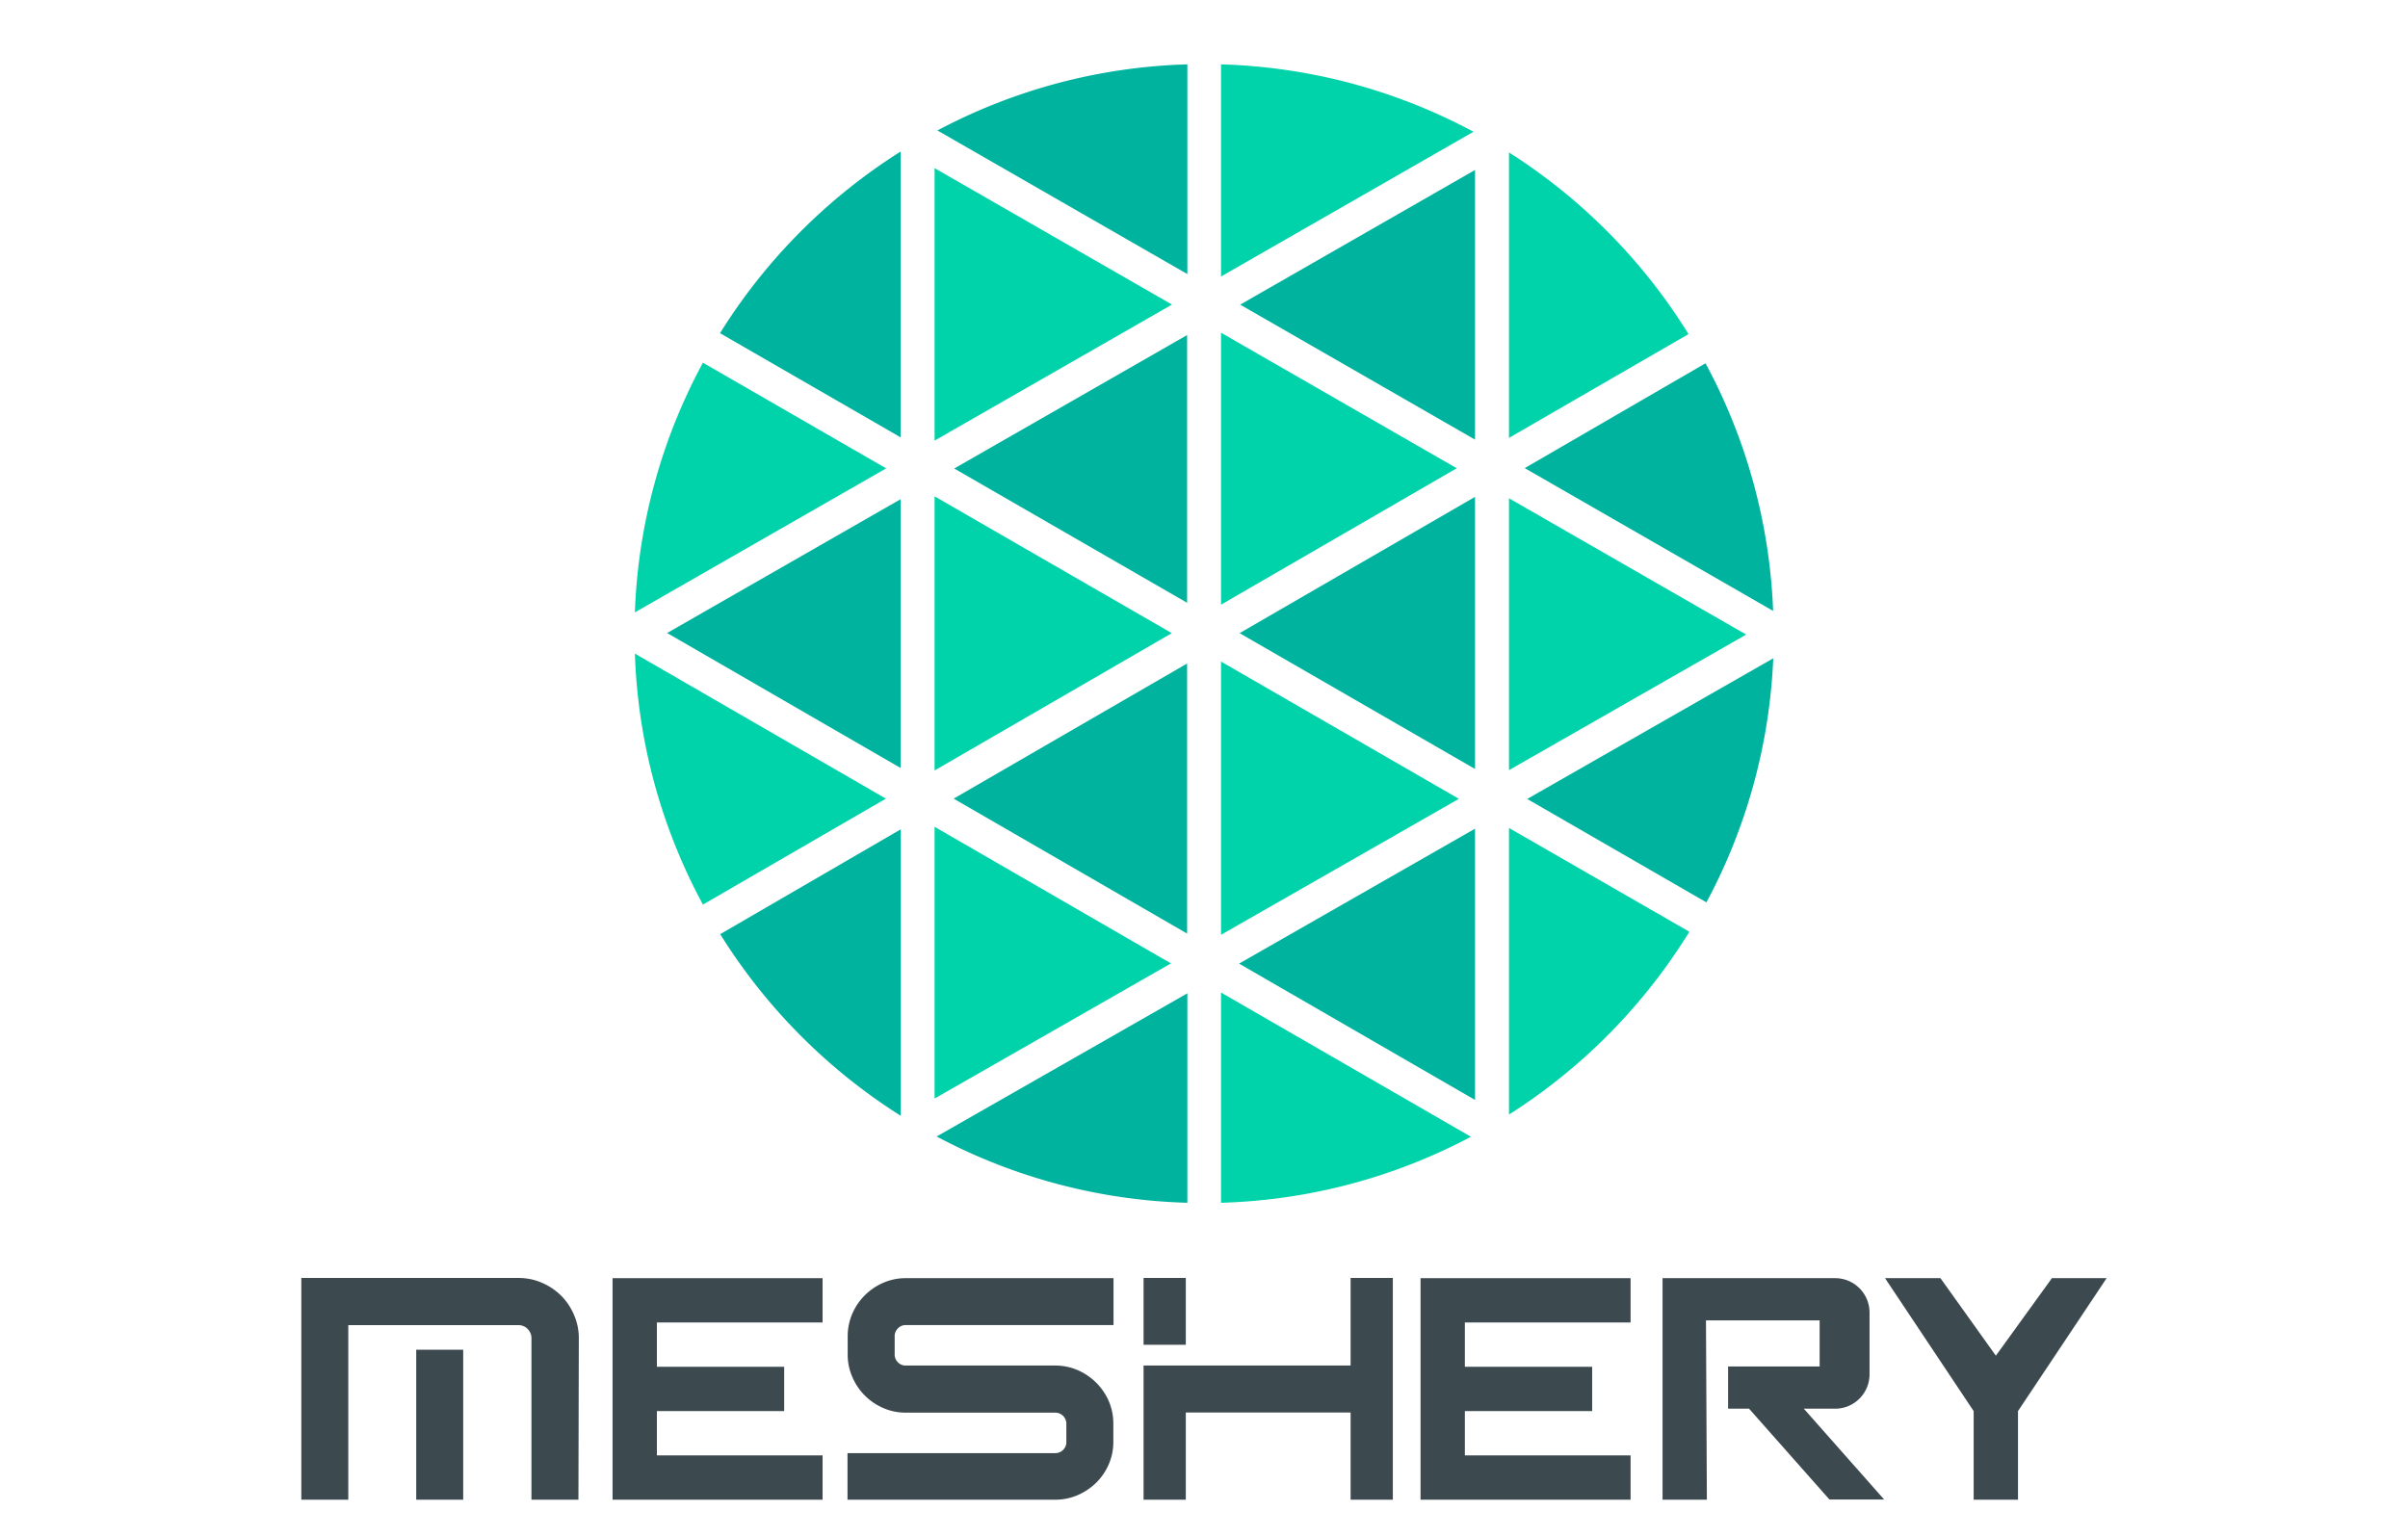 <svg id="Layer_1" data-name="Layer 1" xmlns="http://www.w3.org/2000/svg" viewBox="0 0 371.13 236.88"><title>meshplay-logo-light-text-pad</title><polygon points="188.19 51.29 188.19 93.21 224.52 72.18 188.19 51.29" style="fill:#00d3a9"/><polygon points="188.19 101.98 188.19 144.1 224.85 123.14 188.19 101.98" style="fill:#00d3a9"/><polygon points="182.96 92.92 182.96 51.65 147.07 72.22 182.96 92.92" style="fill:#00b39f"/><path d="M111,144a88.3,88.3,0,0,0,27.83,28V127.84Z" style="fill:#00b39f"/><polygon points="182.96 143.91 182.96 102.28 146.98 123.11 182.96 143.91" style="fill:#00b39f"/><polygon points="144.04 169.34 180.47 148.51 144.04 127.45 144.04 169.34" style="fill:#00d3a9"/><polygon points="227.34 169.56 227.34 127.74 190.97 148.54 227.34 169.56" style="fill:#00b39f"/><path d="M263,139.1a87.26,87.26,0,0,0,10.3-37.62l-37.92,21.68Z" style="fill:#00b39f"/><polygon points="232.57 118.72 269.13 97.82 232.57 76.81 232.57 118.72" style="fill:#00d3a9"/><polygon points="227.34 67.77 227.34 26.2 191.14 46.96 227.34 67.77" style="fill:#00b39f"/><polygon points="227.34 118.54 227.34 76.59 191.05 97.6 227.34 118.54" style="fill:#00b39f"/><polygon points="185.57 185.45 185.58 185.45 185.56 185.45 185.57 185.45" style="fill:#00b39f"/><polygon points="144.04 76.51 144.04 118.77 180.6 97.6 144.04 76.51" style="fill:#00d3a9"/><path d="M183,9.92a87.35,87.35,0,0,0-38.52,10.19L183,42.25Z" style="fill:#00b39f"/><polygon points="144.04 25.92 144.04 67.92 180.63 46.95 144.04 25.92" style="fill:#00d3a9"/><path d="M138.81,23.36a88.29,88.29,0,0,0-27.84,28l27.84,16.06Z" style="fill:#00b39f"/><path d="M227.1,20.31A87.54,87.54,0,0,0,188.19,9.92v32.7Z" style="fill:#00d3a9"/><path d="M97.85,100.75a87.35,87.35,0,0,0,10.49,38.69l28.2-16.33Z" style="fill:#00d3a9"/><path d="M108.34,55.91A87.34,87.34,0,0,0,97.85,94.4l38.73-22.2Z" style="fill:#00d3a9"/><path d="M144.36,175.19A87.34,87.34,0,0,0,183,185.41V153.12Z" style="fill:#00b39f"/><path d="M260.24,51.5a88.12,88.12,0,0,0-27.67-28v44Z" style="fill:#00d3a9"/><path d="M232.57,171.81a88.23,88.23,0,0,0,27.8-28.18l-27.8-16Z" style="fill:#00d3a9"/><path d="M273.28,94.17A87.36,87.36,0,0,0,262.86,56L235,72.16Z" style="fill:#00b39f"/><path d="M188.19,185.41a87.34,87.34,0,0,0,38.51-10.18L188.19,153Z" style="fill:#00d3a9"/><polygon points="138.81 118.39 138.81 76.95 102.82 97.58 138.81 118.39" style="fill:#00b39f"/><polygon points="218.94 202.4 218.94 203.86 218.94 210.69 218.94 219.02 218.94 231.18 251.31 231.18 251.31 224.35 225.77 224.35 225.77 219.02 225.77 217.52 245.39 217.52 245.39 210.69 225.77 210.69 225.77 203.86 251.31 203.86 251.31 197.03 218.94 197.03 218.94 202.4" style="fill:#3c494f"/><polygon points="94.41 202.4 94.41 203.86 94.41 210.69 94.41 219.02 94.41 231.18 126.78 231.18 126.78 224.35 101.24 224.35 101.24 219.02 101.24 217.52 120.86 217.52 120.86 210.69 101.24 210.69 101.24 203.86 126.78 203.86 126.78 197.03 94.41 197.03 94.41 202.4" style="fill:#3c494f"/><path d="M171.59,222.25a8.56,8.56,0,0,1-.7,3.46,9,9,0,0,1-1.94,2.85,9.52,9.52,0,0,1-2.84,1.91,8.78,8.78,0,0,1-3.49.71h-32V224h32a1.67,1.67,0,0,0,1.23-.5,1.64,1.64,0,0,0,.5-1.23v-2.78a1.71,1.71,0,0,0-1.73-1.73h-23a8.56,8.56,0,0,1-3.46-.7,9.15,9.15,0,0,1-2.87-1.94,9,9,0,0,1-1.93-2.87,8.53,8.53,0,0,1-.71-3.46V206a8.75,8.75,0,0,1,.71-3.49,9.14,9.14,0,0,1,4.8-4.78,8.56,8.56,0,0,1,3.46-.7h32v7.23h-32a1.64,1.64,0,0,0-1.23.51,1.67,1.67,0,0,0-.5,1.23v2.77a1.67,1.67,0,0,0,.5,1.23,1.64,1.64,0,0,0,1.23.5h23a8.78,8.78,0,0,1,3.49.71,9.4,9.4,0,0,1,2.84,1.93,9.18,9.18,0,0,1,1.94,2.85,8.69,8.69,0,0,1,.7,3.48Z" style="fill:#3c494f"/><path d="M214.67,231.18h-6.51V217.74h-25.4v13.44h-6.51V210.5h31.91V197h6.51ZM182.76,207.3h-6.51V197h6.51Z" style="fill:#3c494f"/><polygon points="307.61 208.98 299.07 197.03 290.53 197.03 304.19 217.52 304.19 231.18 311.02 231.18 311.02 217.52 324.68 197.03 316.25 197.03 307.61 208.98" style="fill:#3c494f"/><path d="M262.93,203.54h17.52v7.1H266.34v6.51h3.23l12.39,14h8.43l-12.38-14h4.83a5.3,5.3,0,0,0,5.3-5.3v-9.52a5.3,5.3,0,0,0-5.3-5.3h-26.6v34.15h6.83Z" style="fill:#3c494f"/><path d="M89.15,231.18H81.91V206.27a1.91,1.91,0,0,0-.16-.78,2,2,0,0,0-.43-.63,1.92,1.92,0,0,0-.64-.44,2,2,0,0,0-.77-.15H46.44V197H79.91a9,9,0,0,1,3.57.72,9.73,9.73,0,0,1,3,2,9.49,9.49,0,0,1,2,3,8.89,8.89,0,0,1,.73,3.58Zm-35.47,0H46.44V204.27l7.24-2Zm17.71,0H64.15V208.06h7.24Z" style="fill:#3c494f"/></svg>